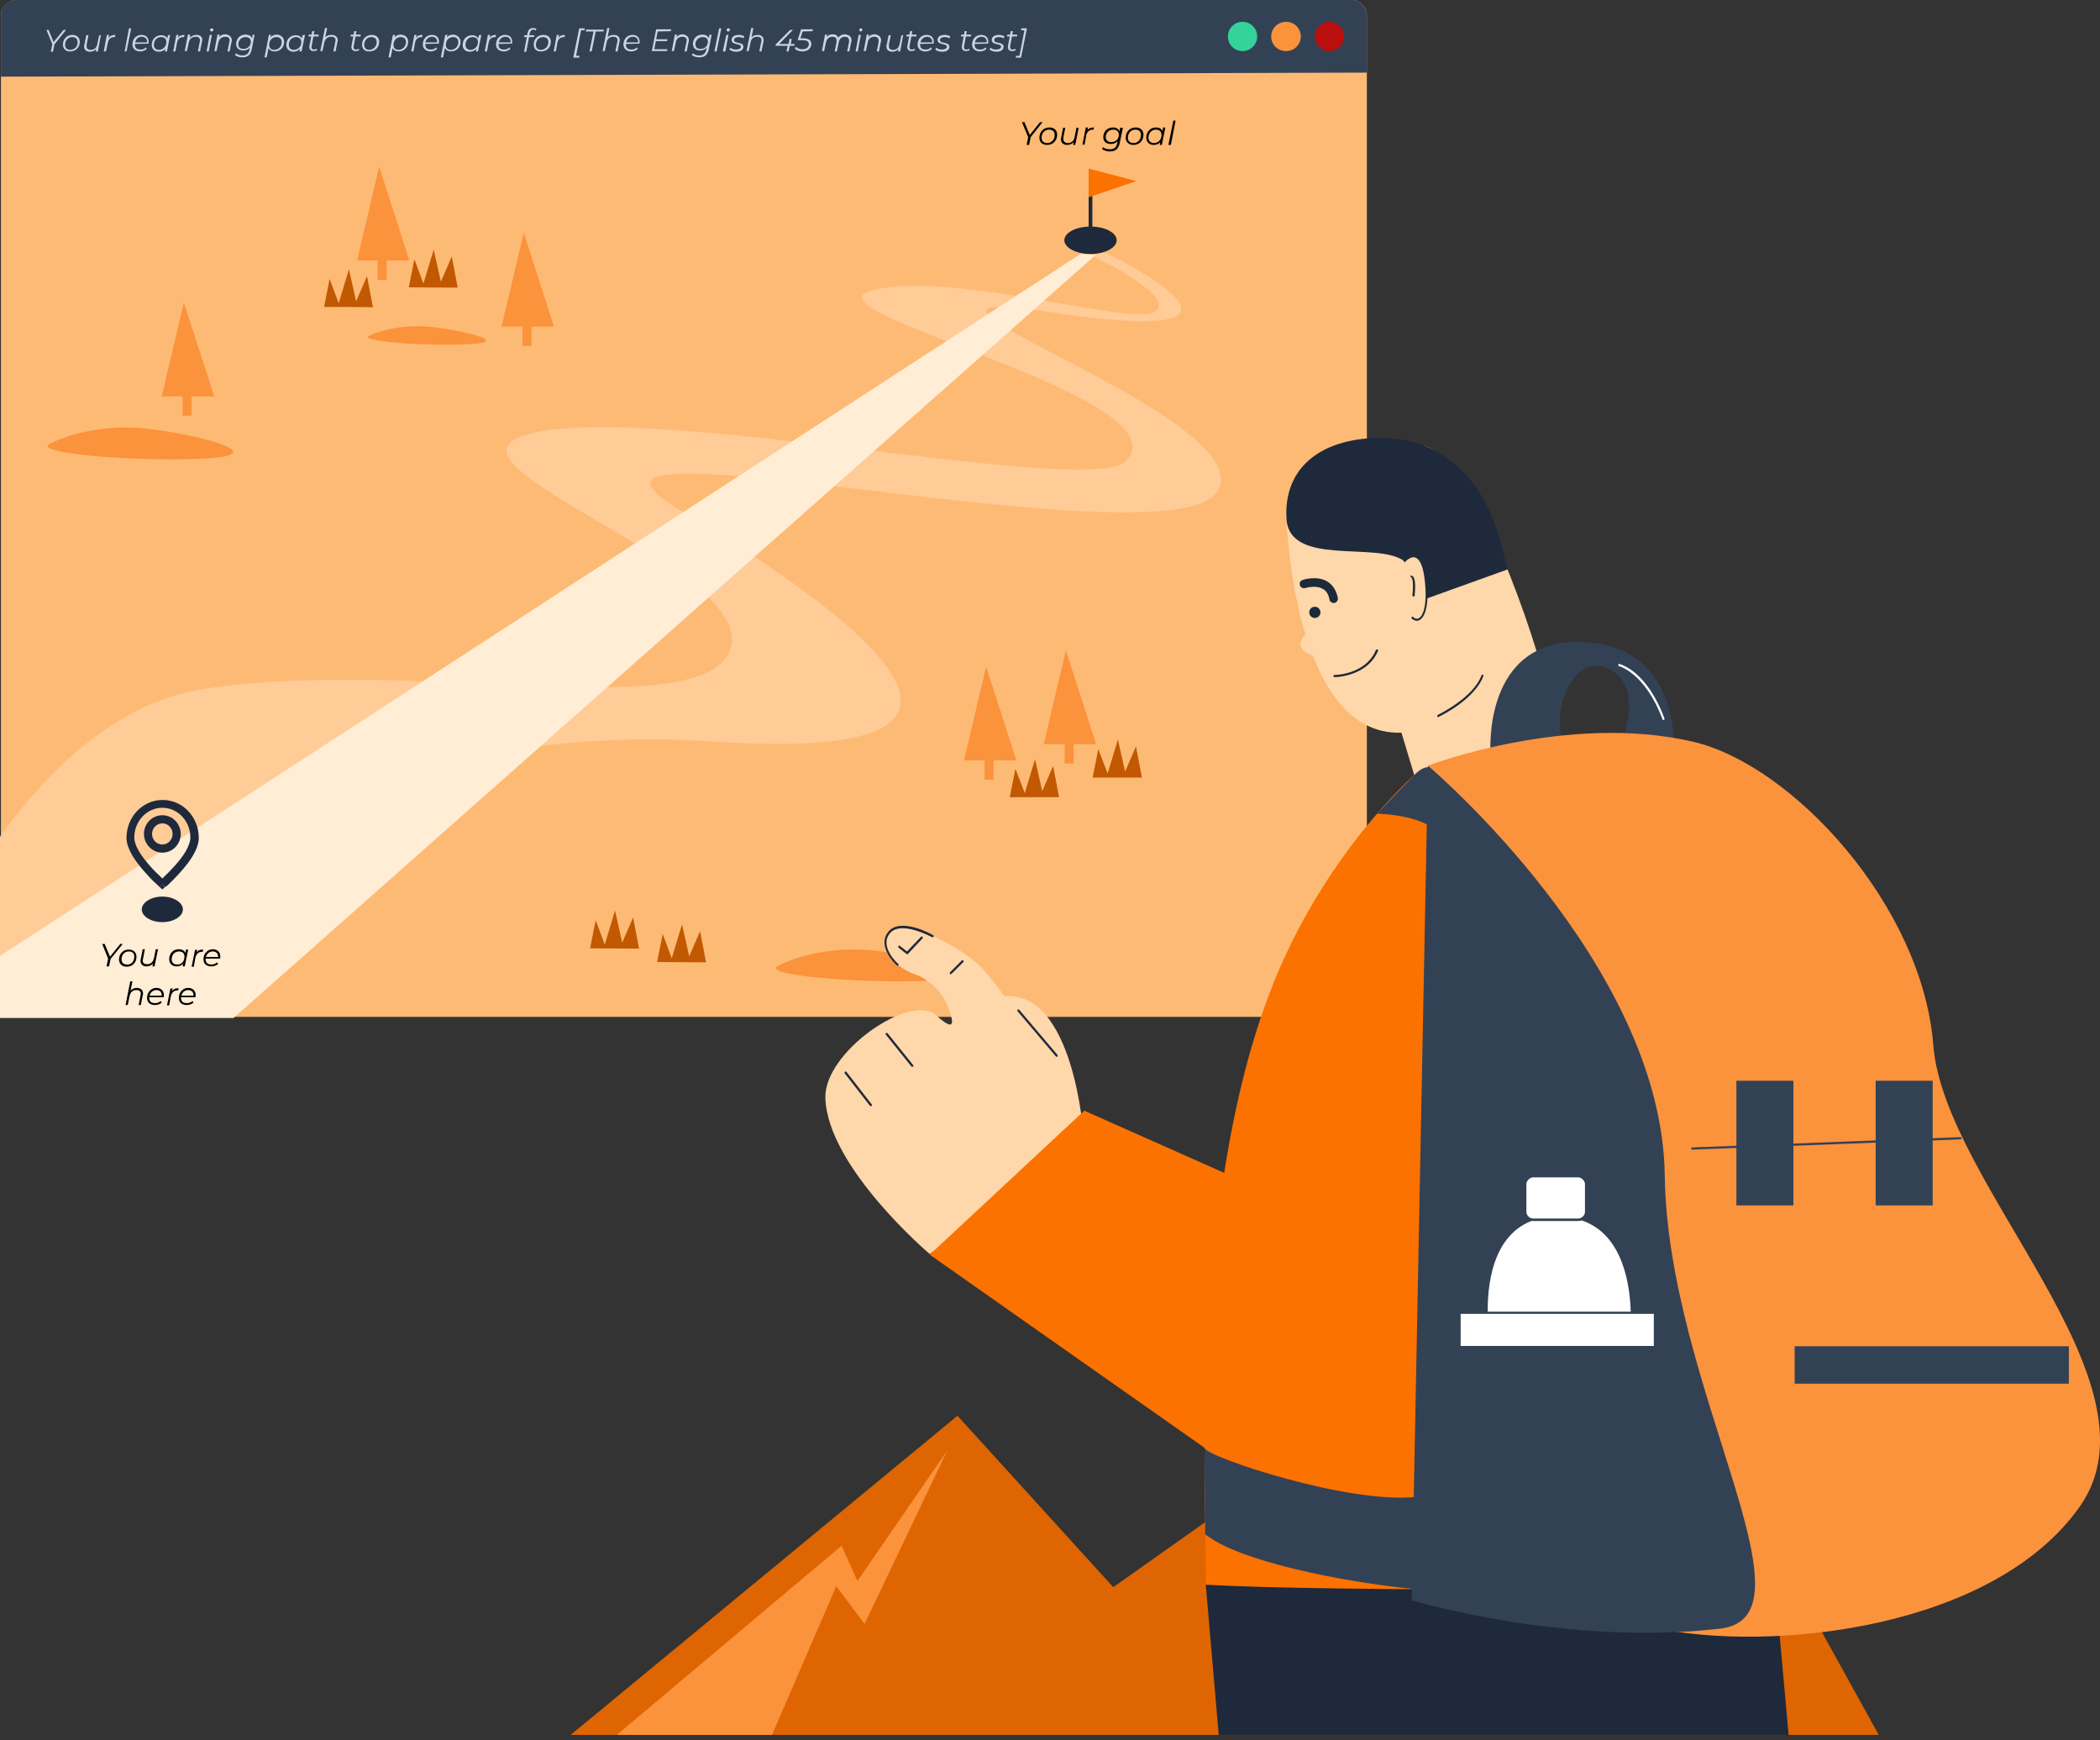 <svg width="350" height="290" viewBox="0 0 350 290" fill="none" xmlns="http://www.w3.org/2000/svg">
<rect x="0" y="0" width="350" height="290" fill="#333333" stroke="none"/>
<g clip-path="url(#clip0_555_781)">
<path d="M225.475 169.444H3.116C1.558 169.651 0.156 168.405 0.156 166.847V2.648C0.156 1.298 1.142 0.208 2.493 2.92435e-07H224.852C226.409 -0.208 227.812 1.039 227.812 2.596V166.795C227.812 168.145 226.825 169.288 225.475 169.444Z" fill="#FDBA74"/>
<path d="M227.812 12.099L0.156 12.774V2.648C0.156 1.298 1.142 0.156 2.493 -5.07385e-06H224.852C226.409 -0.208 227.812 1.039 227.812 2.648V12.099Z" fill="#334155"/>
<path d="M221.58 8.516C222.93 8.516 224.021 7.426 224.021 6.076C224.021 4.726 222.93 3.635 221.58 3.635C220.23 3.635 219.139 4.726 219.139 6.076C219.139 7.426 220.23 8.516 221.58 8.516Z" fill="#B90F0F"/>
<path d="M214.362 8.516C215.712 8.516 216.803 7.426 216.803 6.076C216.803 4.726 215.712 3.635 214.362 3.635C213.012 3.635 211.869 4.674 211.869 6.076C211.869 7.478 212.96 8.516 214.362 8.516Z" fill="#FB923C"/>
<path d="M207.092 8.516C208.442 8.516 209.533 7.426 209.533 6.076C209.533 4.726 208.442 3.635 207.092 3.635C205.742 3.635 204.651 4.726 204.651 6.076C204.651 7.426 205.742 8.516 207.092 8.516Z" fill="#34D399"/>
<path fill-rule="evenodd" clip-rule="evenodd" d="M181.751 41.959C179.57 41.959 177.7 41.076 177.7 39.985C177.7 38.895 179.57 38.012 181.751 38.012C183.932 38.012 185.801 38.895 185.801 39.985C185.801 41.076 183.932 41.959 181.751 41.959Z" fill="#1E293B"/>
<path d="M181.751 38.375C183.88 38.375 185.49 39.258 185.49 39.985C185.49 40.712 183.88 41.595 181.751 41.595C179.622 41.595 178.012 40.712 178.012 39.985C178.012 39.258 179.622 38.375 181.751 38.375ZM181.751 37.752C179.31 37.752 177.389 38.791 177.389 40.037C177.389 41.283 179.362 42.322 181.751 42.322C184.139 42.322 186.113 41.283 186.113 40.037C186.113 38.791 184.191 37.752 181.751 37.752Z" fill="#1E293B"/>
<path d="M181.751 40.349C181.543 40.349 181.439 40.193 181.439 40.037V28.665C181.439 28.509 181.595 28.353 181.751 28.353C181.907 28.353 182.062 28.509 182.062 28.665V40.037C182.062 40.193 181.959 40.349 181.751 40.349Z" fill="#1E293B"/>
<path fill-rule="evenodd" clip-rule="evenodd" d="M188.242 30.223L181.751 28.509V32.404C181.751 32.456 188.242 30.223 188.242 30.223Z" fill="#FB7200"/>
<path d="M181.439 32.871V28.093L189.384 30.171L181.439 32.871ZM182.062 28.924V31.936L187.099 30.223L182.062 28.924Z" fill="#FB7200"/>
<path d="M54.006 51.15L54.941 46.476L56.447 50.527L58.16 44.867L59.355 50.215L61.172 46.009L62.159 51.202C62.159 51.15 54.006 51.15 54.006 51.15Z" fill="#C15802"/>
<path d="M68.131 47.878L69.065 43.205L70.571 47.255L72.285 41.595L73.479 46.944L75.297 42.737L76.283 47.93L68.131 47.878Z" fill="#C15802"/>
<path d="M98.353 158.019L99.288 153.346L100.794 157.396L102.507 151.736L103.702 157.085L105.519 152.878L106.506 158.071L98.353 158.019Z" fill="#C15802"/>
<path d="M109.518 160.304L110.453 155.631L111.958 159.681L113.672 154.021L114.866 159.369L116.684 155.163L117.671 160.356L109.518 160.304Z" fill="#C15802"/>
<path d="M168.301 132.782L169.236 128.108L170.794 132.159L172.508 126.499L173.702 131.847L175.519 127.641L176.506 132.834H168.301V132.782Z" fill="#C15802"/>
<path d="M182.114 129.51L183.049 124.837L184.607 128.887L186.32 123.227L187.515 128.576L189.332 124.369L190.319 129.562H182.114V129.51Z" fill="#C15802"/>
<path d="M164.407 111.699L160.875 126.55H169.184L164.407 111.699Z" fill="#FB923C"/>
<path d="M169.392 126.706H160.668L164.355 111.076L169.392 126.706ZM161.083 126.343H168.924L164.407 112.27L161.083 126.343Z" fill="#FB923C"/>
<path d="M165.445 123.227H164.251V129.77H165.445V123.227Z" fill="#FB923C"/>
<path d="M165.653 129.926H164.095V123.071H165.601V129.926H165.653ZM164.458 129.562H165.341V123.331H164.458V129.562Z" fill="#FB923C"/>
<path d="M177.7 108.999L174.169 123.85H182.478L177.7 108.999Z" fill="#FB923C"/>
<path d="M182.685 124.006H173.961L177.648 108.375L182.685 124.006ZM174.377 123.642H182.218L177.7 109.57L174.377 123.642Z" fill="#FB923C"/>
<path d="M178.739 120.527H177.596V127.07H178.791L178.739 120.527Z" fill="#FB923C"/>
<path d="M178.947 127.226H177.441V120.371H178.947V127.226ZM177.752 126.862H178.635V120.631H177.752V126.862Z" fill="#FB923C"/>
<path d="M30.69 51.046L27.159 65.898H35.467L30.69 51.046Z" fill="#FB923C"/>
<path d="M35.727 66.053H26.951L30.638 50.423L35.727 66.053ZM27.366 65.69H35.208L30.69 51.617L27.366 65.69Z" fill="#FB923C"/>
<path d="M31.78 62.574H30.586V69.117H31.78V62.574Z" fill="#FB923C"/>
<path d="M31.936 69.273H30.43V62.418H31.936V69.273ZM30.742 68.909H31.625V62.678H30.742V68.909Z" fill="#FB923C"/>
<path d="M63.197 28.405L59.718 43.257H68.027C67.975 43.257 63.197 28.405 63.197 28.405Z" fill="#FB923C"/>
<path d="M68.234 43.413H59.511L63.197 27.782L68.234 43.413ZM59.926 43.101H67.767L63.249 29.028L59.926 43.101Z" fill="#FB923C"/>
<path d="M64.288 39.933H63.093V46.476H64.288V39.933Z" fill="#FB923C"/>
<path d="M64.444 46.632H62.938V39.778H64.444V46.632ZM63.249 46.321H64.132V40.089H63.249V46.321Z" fill="#FB923C"/>
<path d="M87.344 39.414L83.813 54.266H92.122L87.344 39.414Z" fill="#FB923C"/>
<path d="M92.329 54.421H83.605L87.292 38.791L92.329 54.421ZM84.021 54.058H91.862L87.344 39.985L84.021 54.058Z" fill="#FB923C"/>
<path d="M88.383 50.942H87.189V57.485H88.383V50.942Z" fill="#FB923C"/>
<path d="M88.59 57.641H87.085V50.786H88.59V57.641ZM87.396 57.329H88.279V51.098H87.396V57.329Z" fill="#FB923C"/>
<path d="M25.185 71.506C17.292 70.467 10.801 72.648 8.568 73.843C4.414 75.401 21.55 76.958 33.494 76.439C45.438 75.92 35.052 72.804 25.185 71.506Z" fill="#FB923C"/>
<path d="M146.543 158.487C138.65 157.448 132.159 159.629 129.926 160.823C125.772 162.381 142.908 163.939 154.852 163.42C166.795 162.901 156.41 159.785 146.543 158.487Z" fill="#FB923C"/>
<path d="M72.285 54.525C67.248 53.902 63.093 55.2 61.691 55.875C59.043 56.758 70 57.693 77.582 57.381C85.215 57.122 78.568 55.304 72.285 54.525Z" fill="#FB923C"/>
<path d="M9.087 7.374L8.828 8.62H8.464L8.724 7.374L7.737 4.985H8.101L8.932 7.01L10.593 4.985H11.009C11.061 4.933 9.087 7.374 9.087 7.374Z" fill="#CBD5E1"/>
<path d="M10.489 7.426C10.489 6.491 11.165 5.816 12.047 5.816C12.826 5.816 13.294 6.283 13.294 6.958C13.294 7.893 12.619 8.568 11.736 8.568C11.009 8.62 10.489 8.153 10.489 7.426ZM12.93 7.01C12.93 6.491 12.619 6.18 12.047 6.18C11.372 6.18 10.853 6.699 10.853 7.478C10.853 7.997 11.165 8.309 11.736 8.309C12.463 8.257 12.982 7.737 12.93 7.01Z" fill="#CBD5E1"/>
<path d="M16.825 5.816L16.306 8.568H15.942L16.046 8.153C15.786 8.464 15.423 8.62 15.007 8.62C14.384 8.62 14.021 8.309 14.021 7.737C14.021 7.634 14.021 7.53 14.073 7.426L14.384 5.868H14.748L14.436 7.426C14.436 7.53 14.436 7.582 14.436 7.685C14.436 8.101 14.644 8.309 15.111 8.309C15.682 8.309 16.098 7.997 16.202 7.374L16.513 5.92L16.825 5.816Z" fill="#CBD5E1"/>
<path d="M19.214 5.816L19.162 6.18C19.11 6.18 19.11 6.18 19.058 6.18C18.487 6.18 18.071 6.491 17.967 7.166L17.656 8.568H17.292L17.811 5.816H18.175L18.071 6.335C18.331 5.972 18.694 5.816 19.214 5.816Z" fill="#CBD5E1"/>
<path d="M21.498 4.726H21.862L21.083 8.568H20.771L21.498 4.726Z" fill="#CBD5E1"/>
<path d="M22.485 7.322C22.485 7.374 22.485 7.374 22.485 7.426C22.485 7.997 22.797 8.257 23.42 8.257C23.783 8.257 24.095 8.153 24.302 7.893L24.458 8.153C24.199 8.412 23.783 8.568 23.368 8.568C22.589 8.568 22.07 8.101 22.07 7.426C22.07 6.491 22.693 5.816 23.576 5.816C24.302 5.816 24.77 6.231 24.77 6.958C24.77 7.062 24.77 7.166 24.718 7.27L22.485 7.322ZM22.537 7.062H24.51C24.51 7.01 24.51 7.01 24.51 6.958C24.51 6.439 24.147 6.128 23.627 6.128C23.056 6.128 22.641 6.491 22.537 7.062Z" fill="#CBD5E1"/>
<path d="M28.353 5.816L27.834 8.568H27.47L27.574 8.153C27.314 8.412 26.951 8.62 26.484 8.62C25.809 8.62 25.289 8.205 25.289 7.478C25.289 6.543 25.964 5.868 26.847 5.868C27.366 5.868 27.73 6.076 27.886 6.439L27.99 5.868L28.353 5.816ZM27.73 7.01C27.73 6.491 27.418 6.18 26.847 6.18C26.172 6.18 25.653 6.699 25.653 7.478C25.653 7.997 25.964 8.309 26.536 8.309C27.211 8.257 27.73 7.737 27.73 7.01Z" fill="#CBD5E1"/>
<path d="M30.742 5.816L30.69 6.18C30.638 6.18 30.638 6.18 30.586 6.18C30.015 6.18 29.599 6.491 29.495 7.166L29.236 8.568H28.872L29.392 5.816H29.755L29.651 6.335C29.859 5.972 30.223 5.816 30.742 5.816Z" fill="#CBD5E1"/>
<path d="M33.702 6.699C33.702 6.803 33.702 6.907 33.65 7.01L33.338 8.568H32.975L33.286 7.01C33.286 6.907 33.338 6.855 33.338 6.751C33.338 6.335 33.079 6.128 32.611 6.128C32.04 6.128 31.625 6.439 31.469 7.062L31.157 8.516H30.794L31.313 5.764H31.677V6.283C31.936 5.972 32.3 5.816 32.767 5.816C33.39 5.816 33.754 6.18 33.702 6.699Z" fill="#CBD5E1"/>
<path d="M34.948 5.816H35.312L34.792 8.568H34.429L34.948 5.816ZM35 4.985C35 4.829 35.104 4.726 35.312 4.726C35.467 4.726 35.571 4.829 35.571 4.933C35.571 5.089 35.467 5.245 35.26 5.245C35.156 5.245 35 5.141 35 4.985Z" fill="#CBD5E1"/>
<path d="M38.635 6.699C38.635 6.803 38.635 6.907 38.583 7.01L38.271 8.568H37.908L38.219 7.01C38.219 6.907 38.271 6.855 38.271 6.751C38.271 6.335 38.064 6.128 37.544 6.128C36.973 6.128 36.558 6.439 36.402 7.062L36.09 8.516H35.727L36.246 5.764H36.61L36.506 6.18C36.765 5.868 37.129 5.712 37.596 5.712C38.271 5.816 38.635 6.18 38.635 6.699Z" fill="#CBD5E1"/>
<path d="M42.426 5.816L41.959 8.205C41.751 9.191 41.283 9.555 40.349 9.555C39.829 9.555 39.414 9.399 39.154 9.139L39.362 8.88C39.57 9.088 39.933 9.243 40.401 9.243C41.076 9.243 41.439 8.932 41.595 8.257L41.647 7.945C41.387 8.257 41.024 8.412 40.556 8.412C39.829 8.412 39.362 7.997 39.362 7.322C39.362 6.439 39.985 5.764 40.92 5.764C41.439 5.764 41.855 5.972 42.01 6.387L42.114 5.764L42.426 5.816ZM41.803 6.958C41.803 6.439 41.439 6.18 40.92 6.18C40.245 6.18 39.725 6.699 39.725 7.374C39.725 7.893 40.037 8.153 40.608 8.153C41.283 8.153 41.803 7.634 41.803 6.958Z" fill="#CBD5E1"/>
<path d="M47.359 6.958C47.359 7.893 46.684 8.568 45.801 8.568C45.282 8.568 44.918 8.361 44.763 7.997L44.451 9.555H44.087L44.814 5.816H45.178L45.074 6.231C45.334 5.92 45.697 5.764 46.165 5.764C46.84 5.816 47.359 6.283 47.359 6.958ZM46.944 7.01C46.944 6.491 46.632 6.18 46.061 6.18C45.386 6.18 44.866 6.699 44.866 7.478C44.866 7.997 45.178 8.309 45.749 8.309C46.476 8.257 46.944 7.737 46.944 7.01Z" fill="#CBD5E1"/>
<path d="M50.838 5.816L50.267 8.568H49.903L50.007 8.153C49.748 8.412 49.384 8.62 48.917 8.62C48.242 8.62 47.722 8.205 47.722 7.478C47.722 6.543 48.398 5.868 49.28 5.868C49.8 5.868 50.163 6.076 50.319 6.439L50.423 5.868L50.838 5.816ZM50.215 7.01C50.215 6.491 49.903 6.18 49.332 6.18C48.657 6.18 48.138 6.699 48.138 7.478C48.138 7.997 48.449 8.309 49.021 8.309C49.748 8.257 50.215 7.737 50.215 7.01Z" fill="#CBD5E1"/>
<path d="M51.929 7.737C51.929 7.789 51.929 7.841 51.929 7.893C51.929 8.101 52.033 8.257 52.344 8.257C52.5 8.257 52.656 8.205 52.76 8.101L52.863 8.361C52.708 8.464 52.448 8.516 52.24 8.516C51.825 8.516 51.565 8.257 51.565 7.893C51.565 7.841 51.565 7.737 51.565 7.685L51.877 6.076H51.409L51.461 5.764H51.929L52.033 5.193H52.396L52.292 5.764H53.123L53.071 6.076H52.24L51.929 7.737Z" fill="#CBD5E1"/>
<path d="M56.291 6.699C56.291 6.803 56.291 6.907 56.239 7.01L55.927 8.568H55.564L55.875 7.01C55.875 6.907 55.927 6.855 55.927 6.751C55.927 6.335 55.72 6.128 55.2 6.128C54.629 6.128 54.214 6.439 54.058 7.062L53.746 8.516H53.383L54.162 4.674H54.525L54.214 6.231C54.473 5.92 54.837 5.816 55.252 5.816C55.927 5.816 56.291 6.18 56.291 6.699Z" fill="#CBD5E1"/>
<path d="M58.939 7.737C58.939 7.789 58.939 7.841 58.939 7.893C58.939 8.101 59.043 8.257 59.354 8.257C59.51 8.257 59.666 8.205 59.77 8.101L59.874 8.361C59.718 8.464 59.458 8.516 59.251 8.516C58.835 8.516 58.575 8.257 58.575 7.893C58.575 7.841 58.575 7.737 58.575 7.685L58.887 6.076H58.42L58.472 5.764H58.939L59.043 5.193H59.406L59.303 5.764H60.133L60.081 6.076H59.251L58.939 7.737Z" fill="#CBD5E1"/>
<path d="M60.341 7.426C60.341 6.491 61.016 5.816 61.951 5.816C62.73 5.816 63.197 6.283 63.197 6.958C63.197 7.893 62.522 8.568 61.587 8.568C60.808 8.62 60.341 8.153 60.341 7.426ZM62.782 7.01C62.782 6.491 62.47 6.18 61.899 6.18C61.224 6.18 60.705 6.699 60.705 7.478C60.705 7.997 61.016 8.309 61.587 8.309C62.262 8.257 62.782 7.737 62.782 7.01Z" fill="#CBD5E1"/>
<path d="M68.027 6.958C68.027 7.893 67.352 8.568 66.469 8.568C65.95 8.568 65.586 8.361 65.43 7.997L65.119 9.555H64.755L65.482 5.816H65.846L65.742 6.231C66.001 5.92 66.365 5.764 66.832 5.764C67.559 5.816 68.027 6.283 68.027 6.958ZM67.663 7.01C67.663 6.491 67.352 6.18 66.78 6.18C66.105 6.18 65.586 6.699 65.586 7.478C65.586 7.997 65.898 8.309 66.469 8.309C67.144 8.257 67.663 7.737 67.663 7.01Z" fill="#CBD5E1"/>
<path d="M70.415 5.816L70.363 6.18C70.311 6.18 70.311 6.18 70.26 6.18C69.688 6.18 69.273 6.491 69.169 7.166L68.909 8.568H68.546L69.065 5.816H69.429L69.325 6.335C69.532 5.972 69.896 5.816 70.415 5.816Z" fill="#CBD5E1"/>
<path d="M70.883 7.322C70.883 7.374 70.883 7.374 70.883 7.426C70.883 7.997 71.194 8.257 71.817 8.257C72.181 8.257 72.493 8.153 72.7 7.893L72.856 8.153C72.596 8.412 72.181 8.568 71.766 8.568C70.987 8.568 70.467 8.101 70.467 7.426C70.467 6.491 71.09 5.816 71.973 5.816C72.7 5.816 73.168 6.231 73.168 6.958C73.168 7.062 73.168 7.166 73.116 7.27L70.883 7.322ZM70.883 7.062H72.856C72.856 7.01 72.856 7.01 72.856 6.958C72.856 6.439 72.493 6.128 72.025 6.128C71.454 6.128 71.038 6.491 70.883 7.062Z" fill="#CBD5E1"/>
<path d="M76.751 6.958C76.751 7.893 76.076 8.568 75.193 8.568C74.674 8.568 74.31 8.361 74.154 7.997L73.843 9.555H73.479L74.206 5.816H74.57L74.466 6.231C74.725 5.92 75.089 5.764 75.556 5.764C76.231 5.816 76.751 6.283 76.751 6.958ZM76.387 7.01C76.387 6.491 76.076 6.18 75.504 6.18C74.829 6.18 74.31 6.699 74.31 7.478C74.31 7.997 74.622 8.309 75.193 8.309C75.868 8.257 76.387 7.737 76.387 7.01Z" fill="#CBD5E1"/>
<path d="M80.23 5.816L79.659 8.568H79.295L79.399 8.153C79.139 8.412 78.776 8.62 78.309 8.62C77.582 8.62 77.114 8.205 77.114 7.478C77.114 6.543 77.789 5.868 78.672 5.868C79.191 5.868 79.555 6.076 79.711 6.439L79.815 5.868L80.23 5.816ZM79.659 7.01C79.659 6.491 79.347 6.18 78.776 6.18C78.101 6.18 77.582 6.699 77.582 7.478C77.582 7.997 77.893 8.309 78.464 8.309C79.139 8.257 79.659 7.737 79.659 7.01Z" fill="#CBD5E1"/>
<path d="M82.671 5.816L82.618 6.18C82.567 6.18 82.567 6.18 82.515 6.18C81.944 6.18 81.528 6.491 81.424 7.166L81.165 8.568H80.801L81.32 5.816H81.684L81.58 6.335C81.788 5.972 82.151 5.816 82.671 5.816Z" fill="#CBD5E1"/>
<path d="M83.086 7.322C83.086 7.374 83.086 7.374 83.086 7.426C83.086 7.997 83.398 8.257 84.021 8.257C84.384 8.257 84.696 8.153 84.904 7.893L85.059 8.153C84.8 8.412 84.384 8.568 83.969 8.568C83.19 8.568 82.671 8.101 82.671 7.426C82.671 6.491 83.294 5.816 84.177 5.816C84.904 5.816 85.371 6.231 85.371 6.958C85.371 7.062 85.371 7.166 85.319 7.27L83.086 7.322ZM83.138 7.062H85.111C85.111 7.01 85.111 7.01 85.111 6.958C85.111 6.439 84.748 6.128 84.28 6.128C83.657 6.128 83.242 6.491 83.138 7.062Z" fill="#CBD5E1"/>
<path d="M88.279 5.556L88.227 5.868H89.058L89.006 6.18H88.175L87.708 8.62H87.344L87.812 6.18H87.344L87.396 5.868H87.864L87.915 5.504C88.019 4.985 88.331 4.674 88.85 4.674C89.058 4.674 89.266 4.726 89.421 4.829L89.266 5.089C89.162 4.985 89.058 4.933 88.85 4.933C88.539 4.985 88.383 5.193 88.279 5.556Z" fill="#CBD5E1"/>
<path d="M88.954 7.426C88.954 6.491 89.629 5.816 90.564 5.816C91.343 5.816 91.81 6.283 91.81 6.958C91.81 7.893 91.135 8.568 90.2 8.568C89.421 8.62 88.954 8.153 88.954 7.426ZM91.394 7.01C91.394 6.491 91.083 6.18 90.512 6.18C89.837 6.18 89.317 6.699 89.317 7.478C89.317 7.997 89.629 8.309 90.2 8.309C90.875 8.257 91.394 7.737 91.394 7.01Z" fill="#CBD5E1"/>
<path d="M94.147 5.816L94.095 6.18C94.043 6.18 94.043 6.18 93.991 6.18C93.42 6.18 93.004 6.491 92.9 7.166L92.641 8.568H92.277L92.797 5.816H93.16L93.056 6.335C93.264 5.972 93.627 5.816 94.147 5.816Z" fill="#CBD5E1"/>
<path d="M96.535 4.726H97.47L97.418 5.037H96.847L96.016 9.295H96.587L96.535 9.607H95.549L96.535 4.726Z" fill="#CBD5E1"/>
<path d="M98.924 5.245H97.626L97.678 4.933H100.638L100.586 5.245H99.288L98.613 8.568H98.249L98.924 5.245Z" fill="#CBD5E1"/>
<path d="M103.286 6.699C103.286 6.803 103.286 6.907 103.234 7.01L102.923 8.568H102.559L102.871 7.01C102.871 6.907 102.923 6.855 102.923 6.751C102.923 6.335 102.715 6.128 102.196 6.128C101.625 6.128 101.209 6.439 101.105 7.062L100.794 8.516H100.43L101.209 4.674H101.573L101.261 6.231C101.521 5.92 101.884 5.816 102.3 5.816C102.975 5.816 103.286 6.18 103.286 6.699Z" fill="#CBD5E1"/>
<path d="M104.325 7.322C104.325 7.374 104.325 7.374 104.325 7.426C104.325 7.997 104.636 8.257 105.26 8.257C105.623 8.257 105.935 8.153 106.142 7.893L106.298 8.153C106.038 8.412 105.623 8.568 105.208 8.568C104.429 8.568 103.909 8.101 103.909 7.426C103.909 6.491 104.533 5.816 105.415 5.816C106.142 5.816 106.61 6.231 106.61 6.958C106.61 7.062 106.61 7.166 106.558 7.27L104.325 7.322ZM104.377 7.062H106.35C106.35 7.01 106.35 7.01 106.35 6.958C106.35 6.439 105.987 6.128 105.519 6.128C104.896 6.128 104.481 6.491 104.377 7.062Z" fill="#CBD5E1"/>
<path d="M109.622 5.245L109.362 6.543H111.231L111.18 6.855H109.31L109.05 8.205H111.231L111.18 8.516H108.635L109.362 4.881H111.855L111.803 5.193L109.622 5.245Z" fill="#CBD5E1"/>
<path d="M114.815 6.699C114.815 6.803 114.815 6.907 114.763 7.01L114.451 8.568H114.088L114.399 7.01C114.399 6.907 114.451 6.855 114.451 6.751C114.451 6.335 114.243 6.128 113.724 6.128C113.153 6.128 112.737 6.439 112.634 7.062L112.322 8.516H111.958L112.478 5.764H112.841L112.737 6.18C112.997 5.868 113.361 5.712 113.828 5.712C114.451 5.816 114.815 6.18 114.815 6.699Z" fill="#CBD5E1"/>
<path d="M118.605 5.816L118.138 8.205C117.93 9.191 117.411 9.555 116.528 9.555C116.009 9.555 115.593 9.399 115.282 9.139L115.489 8.88C115.697 9.088 116.061 9.243 116.528 9.243C117.203 9.243 117.567 8.932 117.722 8.257L117.774 7.945C117.515 8.257 117.151 8.412 116.684 8.412C115.957 8.412 115.489 7.997 115.489 7.322C115.489 6.439 116.113 5.764 117.047 5.764C117.567 5.764 117.982 5.972 118.138 6.387L118.242 5.764L118.605 5.816ZM117.982 6.958C117.982 6.439 117.67 6.18 117.099 6.18C116.424 6.18 115.905 6.699 115.905 7.374C115.905 7.893 116.216 8.153 116.788 8.153C117.463 8.153 117.982 7.634 117.982 6.958Z" fill="#CBD5E1"/>
<path d="M119.851 4.726H120.215L119.436 8.568H119.073L119.851 4.726Z" fill="#CBD5E1"/>
<path d="M121.046 5.816H121.409L120.89 8.568H120.475L121.046 5.816ZM121.098 4.985C121.098 4.829 121.202 4.726 121.409 4.726C121.565 4.726 121.669 4.829 121.669 4.933C121.669 5.089 121.565 5.245 121.357 5.245C121.202 5.245 121.098 5.141 121.098 4.985Z" fill="#CBD5E1"/>
<path d="M121.565 8.257L121.721 7.945C121.929 8.153 122.292 8.257 122.656 8.257C123.175 8.257 123.487 8.049 123.487 7.789C123.487 7.166 121.929 7.582 121.929 6.647C121.929 6.128 122.396 5.816 123.123 5.816C123.487 5.816 123.85 5.92 124.058 6.076L123.902 6.387C123.694 6.231 123.383 6.18 123.123 6.18C122.604 6.18 122.344 6.387 122.344 6.699C122.344 7.322 123.902 6.907 123.902 7.789C123.902 8.309 123.435 8.62 122.708 8.62C122.24 8.62 121.825 8.464 121.565 8.257Z" fill="#CBD5E1"/>
<path d="M127.277 6.699C127.277 6.803 127.277 6.907 127.226 7.01L126.914 8.568H126.55L126.862 7.01C126.862 6.907 126.914 6.855 126.914 6.751C126.914 6.335 126.706 6.128 126.187 6.128C125.616 6.128 125.2 6.439 125.096 7.062L124.785 8.516H124.421L125.2 4.674H125.564L125.252 6.231C125.512 5.92 125.875 5.816 126.291 5.816C126.914 5.816 127.277 6.18 127.277 6.699Z" fill="#CBD5E1"/>
<path d="M132.366 7.634H131.639L131.432 8.568H131.068L131.276 7.634H129.251L129.303 7.374L131.691 4.985H132.159L129.874 7.322H131.432L131.588 6.491H131.951L131.795 7.322H132.522C132.418 7.27 132.366 7.634 132.366 7.634Z" fill="#CBD5E1"/>
<path d="M133.768 5.245L133.405 6.387H133.872C134.807 6.387 135.222 6.751 135.222 7.322C135.222 8.049 134.651 8.568 133.717 8.568C133.145 8.568 132.678 8.361 132.47 8.101L132.678 7.789C132.886 8.049 133.249 8.205 133.717 8.205C134.392 8.205 134.807 7.893 134.807 7.374C134.807 6.958 134.547 6.699 133.768 6.699H132.938L133.509 4.881H135.482L135.43 5.193L133.768 5.245Z" fill="#CBD5E1"/>
<path d="M141.921 6.699C141.921 6.803 141.921 6.907 141.869 7.01L141.558 8.568H141.194L141.506 7.01C141.506 6.907 141.506 6.855 141.506 6.751C141.506 6.387 141.298 6.128 140.831 6.128C140.311 6.128 139.896 6.439 139.792 7.062L139.481 8.568H139.117L139.429 7.01C139.429 6.907 139.429 6.855 139.429 6.751C139.429 6.335 139.221 6.128 138.754 6.128C138.182 6.128 137.819 6.439 137.663 7.062L137.352 8.516H136.988L137.507 5.764H137.871L137.767 6.18C138.027 5.868 138.39 5.712 138.806 5.712C139.273 5.712 139.584 5.92 139.688 6.283C139.948 5.92 140.363 5.712 140.831 5.712C141.558 5.816 141.921 6.128 141.921 6.699Z" fill="#CBD5E1"/>
<path d="M143.116 5.816H143.479L142.96 8.568H142.596L143.116 5.816ZM143.22 4.985C143.22 4.829 143.323 4.726 143.479 4.726C143.635 4.726 143.739 4.829 143.739 4.933C143.739 5.089 143.635 5.245 143.427 5.245C143.323 5.245 143.22 5.141 143.22 4.985Z" fill="#CBD5E1"/>
<path d="M146.855 6.699C146.855 6.803 146.855 6.907 146.803 7.01L146.491 8.568H146.128L146.439 7.01C146.439 6.907 146.439 6.855 146.439 6.751C146.439 6.335 146.179 6.128 145.712 6.128C145.141 6.128 144.725 6.439 144.622 7.062L144.31 8.516H143.947L144.466 5.764H144.829L144.725 6.18C144.985 5.868 145.349 5.712 145.816 5.712C146.491 5.816 146.855 6.18 146.855 6.699Z" fill="#CBD5E1"/>
<path d="M150.541 5.816L150.022 8.568H149.659L149.763 8.153C149.503 8.464 149.139 8.62 148.724 8.62C148.101 8.62 147.737 8.309 147.737 7.737C147.737 7.634 147.737 7.53 147.789 7.426L148.101 5.868H148.464L148.153 7.426C148.153 7.53 148.153 7.582 148.153 7.685C148.153 8.101 148.36 8.309 148.828 8.309C149.399 8.309 149.814 7.997 149.918 7.374L150.23 5.92L150.541 5.816Z" fill="#CBD5E1"/>
<path d="M151.58 7.737C151.58 7.789 151.58 7.841 151.58 7.893C151.58 8.101 151.684 8.257 151.996 8.257C152.151 8.257 152.307 8.205 152.411 8.101L152.515 8.361C152.359 8.464 152.099 8.516 151.892 8.516C151.476 8.516 151.217 8.257 151.217 7.893C151.217 7.841 151.217 7.737 151.217 7.685L151.528 6.076H151.061L151.113 5.764H151.58L151.684 5.193H152.047L151.944 5.764H152.774L152.723 6.076H151.892L151.58 7.737Z" fill="#CBD5E1"/>
<path d="M153.346 7.322C153.346 7.374 153.346 7.374 153.346 7.426C153.346 7.997 153.657 8.257 154.28 8.257C154.644 8.257 154.955 8.153 155.163 7.893L155.319 8.153C155.059 8.412 154.644 8.568 154.228 8.568C153.449 8.568 152.93 8.101 152.93 7.426C152.93 6.491 153.553 5.816 154.436 5.816C155.163 5.816 155.63 6.231 155.63 6.958C155.63 7.062 155.63 7.166 155.579 7.27L153.346 7.322ZM153.398 7.062H155.371C155.371 7.01 155.371 7.01 155.371 6.958C155.371 6.439 155.007 6.128 154.54 6.128C153.969 6.128 153.553 6.491 153.398 7.062Z" fill="#CBD5E1"/>
<path d="M155.89 8.257L156.046 7.945C156.254 8.153 156.617 8.257 156.981 8.257C157.5 8.257 157.811 8.049 157.811 7.789C157.811 7.166 156.254 7.582 156.254 6.647C156.254 6.128 156.721 5.816 157.448 5.816C157.812 5.816 158.175 5.92 158.383 6.076L158.227 6.387C158.019 6.231 157.708 6.18 157.448 6.18C156.929 6.18 156.669 6.387 156.669 6.699C156.669 7.322 158.227 6.907 158.227 7.789C158.227 8.309 157.76 8.62 157.033 8.62C156.513 8.62 156.098 8.464 155.89 8.257Z" fill="#CBD5E1"/>
<path d="M160.667 7.737C160.667 7.789 160.667 7.841 160.667 7.893C160.667 8.101 160.771 8.257 161.083 8.257C161.239 8.257 161.394 8.205 161.498 8.101L161.602 8.361C161.446 8.464 161.187 8.516 160.979 8.516C160.564 8.516 160.304 8.257 160.304 7.893C160.304 7.841 160.304 7.737 160.304 7.685L160.616 6.076H160.148L160.2 5.764H160.667L160.771 5.193H161.135L161.031 5.764H161.862L161.81 6.076H160.979L160.667 7.737Z" fill="#CBD5E1"/>
<path d="M162.433 7.322C162.433 7.374 162.433 7.374 162.433 7.426C162.433 7.997 162.745 8.257 163.368 8.257C163.731 8.257 164.043 8.153 164.251 7.893L164.407 8.153C164.147 8.412 163.731 8.568 163.316 8.568C162.537 8.568 162.018 8.101 162.018 7.426C162.018 6.491 162.641 5.816 163.524 5.816C164.251 5.816 164.718 6.231 164.718 6.958C164.718 7.062 164.718 7.166 164.666 7.27L162.433 7.322ZM162.485 7.062H164.458C164.458 7.01 164.458 7.01 164.458 6.958C164.458 6.439 164.095 6.128 163.628 6.128C163.004 6.128 162.589 6.491 162.485 7.062Z" fill="#CBD5E1"/>
<path d="M164.926 8.257L165.082 7.945C165.289 8.153 165.653 8.257 166.016 8.257C166.536 8.257 166.847 8.049 166.847 7.789C166.847 7.166 165.289 7.582 165.289 6.647C165.289 6.128 165.757 5.816 166.484 5.816C166.847 5.816 167.211 5.92 167.418 6.076L167.263 6.387C167.055 6.231 166.743 6.18 166.484 6.18C165.964 6.18 165.705 6.387 165.705 6.699C165.705 7.322 167.263 6.907 167.263 7.789C167.263 8.309 166.795 8.62 166.068 8.62C165.601 8.62 165.185 8.464 164.926 8.257Z" fill="#CBD5E1"/>
<path d="M168.353 7.737C168.353 7.789 168.353 7.841 168.353 7.893C168.353 8.101 168.457 8.257 168.768 8.257C168.924 8.257 169.08 8.205 169.184 8.101L169.288 8.361C169.132 8.464 168.872 8.516 168.665 8.516C168.249 8.516 167.99 8.257 167.99 7.893C167.99 7.841 167.99 7.737 167.99 7.685L168.301 6.076H167.834L167.886 5.764H168.353L168.457 5.193H168.82L168.717 5.764H169.547L169.495 6.076H168.665L168.353 7.737Z" fill="#CBD5E1"/>
<path d="M169.288 9.607L169.34 9.295H169.911L170.742 5.037H170.171L170.223 4.726H171.157L170.171 9.607C170.223 9.607 169.288 9.607 169.288 9.607Z" fill="#CBD5E1"/>
<path d="M171.78 22.849L171.521 24.147H171.105L171.365 22.849L170.326 20.356H170.742L171.625 22.485L173.338 20.356H173.754L171.78 22.849Z" fill="black"/>
<path d="M173.234 22.953C173.234 21.966 173.909 21.239 174.896 21.239C175.675 21.239 176.194 21.706 176.194 22.433C176.194 23.42 175.519 24.147 174.533 24.147C173.702 24.147 173.234 23.68 173.234 22.953ZM175.779 22.485C175.779 21.914 175.415 21.602 174.844 21.602C174.117 21.602 173.598 22.174 173.598 22.953C173.598 23.524 173.961 23.835 174.533 23.835C175.26 23.835 175.779 23.264 175.779 22.485Z" fill="black"/>
<path d="M179.778 21.291L179.206 24.147H178.843L178.947 23.68C178.687 23.991 178.272 24.147 177.856 24.147C177.233 24.147 176.818 23.783 176.818 23.212C176.818 23.108 176.818 23.005 176.87 22.901L177.181 21.291H177.545L177.233 22.901C177.233 23.005 177.233 23.056 177.233 23.16C177.233 23.576 177.493 23.835 177.96 23.835C178.583 23.835 178.999 23.472 179.102 22.849L179.414 21.291H179.778Z" fill="black"/>
<path d="M182.322 21.239L182.27 21.602C182.218 21.602 182.218 21.602 182.166 21.602C181.543 21.602 181.128 21.966 181.024 22.641L180.764 24.095H180.401L180.972 21.239H181.335L181.231 21.758C181.387 21.395 181.803 21.239 182.322 21.239Z" fill="black"/>
<path d="M187.151 21.291L186.632 23.783C186.424 24.822 185.905 25.237 184.97 25.237C184.451 25.237 183.984 25.082 183.672 24.822L183.88 24.51C184.088 24.77 184.503 24.874 184.97 24.874C185.697 24.874 186.061 24.562 186.217 23.835L186.269 23.524C186.009 23.835 185.593 23.991 185.126 23.991C184.347 23.991 183.88 23.576 183.88 22.849C183.88 21.914 184.555 21.239 185.49 21.239C186.009 21.239 186.424 21.447 186.58 21.914L186.684 21.291C186.788 21.291 187.151 21.291 187.151 21.291ZM186.476 22.433C186.476 21.914 186.113 21.602 185.542 21.602C184.815 21.602 184.295 22.122 184.295 22.849C184.295 23.368 184.659 23.68 185.23 23.68C185.957 23.68 186.476 23.16 186.476 22.433Z" fill="black"/>
<path d="M187.619 22.953C187.619 21.966 188.294 21.239 189.28 21.239C190.059 21.239 190.579 21.706 190.579 22.433C190.579 23.42 189.904 24.147 188.917 24.147C188.138 24.147 187.619 23.68 187.619 22.953ZM190.163 22.485C190.163 21.914 189.8 21.602 189.228 21.602C188.501 21.602 187.982 22.174 187.982 22.953C187.982 23.524 188.346 23.835 188.917 23.835C189.644 23.835 190.163 23.264 190.163 22.485Z" fill="black"/>
<path d="M194.214 21.291L193.642 24.147H193.279L193.383 23.68C193.123 23.991 192.708 24.147 192.292 24.147C191.565 24.147 191.046 23.68 191.046 22.953C191.046 21.966 191.721 21.239 192.656 21.239C193.175 21.239 193.59 21.447 193.746 21.862L193.85 21.239H194.214V21.291ZM193.59 22.485C193.59 21.914 193.227 21.602 192.656 21.602C191.929 21.602 191.409 22.174 191.409 22.953C191.409 23.524 191.773 23.835 192.344 23.835C193.071 23.835 193.59 23.264 193.59 22.485Z" fill="black"/>
<path d="M195.564 20.096H195.927L195.148 24.147H194.733L195.564 20.096Z" fill="black"/>
</g>
<g clip-path="url(#clip1_555_781)">
<path d="M-15.88 169.599C-15.88 169.599 1.423 119.753 34.117 114.768C69.065 109.44 116.985 120.937 121.648 108.318C126.633 94.827 71.355 77.675 87.339 72.544C106.34 66.443 181.626 83.044 187.629 76.844C198.041 66.09 131.52 51.628 145.598 48.304C159.676 44.981 190.36 55.081 192.91 51.628C195.065 48.704 181.751 42.483 181.751 42.483L184.259 42.083C184.259 42.083 218.08 58.467 175 52.017C137.777 46.445 210.893 69.418 202.88 81.928C194.868 94.438 84.41 67.658 113.148 84.862C141.885 102.066 176.62 127.433 119.01 123.57C66.521 120.049 21.654 143.069 38.957 169.605H-15.88V169.599Z" fill="#FFCB97"/>
</g>
<g clip-path="url(#clip2_555_781)">
<path d="M-15.88 169.599L180.12 42.306L182.607 42.483L38.957 169.599H-15.88Z" fill="#FFEDD5"/>
</g>
<g clip-path="url(#clip3_555_781)">
<path d="M82.203 299.733L159.577 235.912L185.542 264.473L267.433 206.573L318.999 299.681L82.203 299.733Z" fill="#DE6501"/>
<path d="M157.864 241.728L142.908 263.435L140.26 257.567L90.408 299.525H124.162L139.377 264.318L144.103 270.601L157.864 241.728Z" fill="#FB923C"/>
<path d="M203.457 292.982L298.383 292.255L295.786 263.383L200.964 264.058L203.457 292.982Z" fill="#1E293B"/>
<path d="M260.838 125.252L253.62 126.395L235.705 129.147L233.576 122.085C215.505 122.76 214.414 86.409 214.414 86.409C214.102 77.062 225.423 72.389 236.743 74.154C244.896 75.401 254.14 100.534 257.982 115.022C259.54 120.683 260.838 125.2 260.838 125.252Z" fill="#FED7AA"/>
<path d="M219.14 102.975C219.659 102.975 220.074 102.559 220.074 102.04C220.074 101.521 219.659 101.105 219.14 101.105C218.62 101.105 218.205 101.521 218.205 102.04C218.205 102.559 218.62 102.975 219.14 102.975Z" fill="#1E293B"/>
<path d="M222.255 100.482C221.944 100.482 221.632 100.223 221.58 99.911C221.424 99.028 221.061 98.457 220.49 98.145C219.295 97.418 217.53 97.99 217.53 97.99C217.166 98.094 216.751 97.886 216.647 97.522C216.543 97.159 216.699 96.743 217.114 96.639C217.218 96.588 219.503 95.861 221.217 96.899C222.151 97.47 222.723 98.405 222.982 99.651C223.034 100.015 222.774 100.378 222.411 100.482C222.359 100.43 222.307 100.43 222.255 100.482Z" fill="#1E293B"/>
<path d="M222.411 112.841C222.307 112.841 222.255 112.789 222.255 112.634C222.255 112.478 222.307 112.478 222.411 112.478C222.463 112.478 227.604 112.426 229.317 108.323C229.369 108.22 229.473 108.22 229.577 108.22C229.681 108.272 229.681 108.375 229.681 108.427C227.863 112.789 222.463 112.841 222.411 112.841Z" fill="#1E293B"/>
<path d="M235.705 100.482C235.705 100.482 237.107 96.951 233.939 93.42C229.318 90.2 214.829 94.459 214.414 86.409C213.947 78.361 219.555 73.168 229.733 72.96C239.911 72.752 246.662 79.399 249.518 88.487C250.245 90.875 251.283 94.874 251.283 94.874L235.705 100.482Z" fill="#1E293B"/>
<path d="M234.043 93.524C234.043 93.524 236.847 90.304 237.626 96.328C238.405 102.352 236.639 104.221 235.341 102.819" fill="#FED7AA"/>
<path d="M236.172 103.442C235.86 103.442 235.497 103.286 235.185 102.975L235.445 102.715C235.653 102.975 236.016 103.234 236.432 103.027C237.315 102.611 237.938 100.378 237.418 96.38C237.107 93.783 236.38 93.056 235.861 92.901C235.03 92.641 234.147 93.68 234.147 93.68L233.887 93.472C233.939 93.42 234.926 92.277 235.964 92.589C236.847 92.849 237.47 94.147 237.73 96.328C238.301 100.846 237.47 102.923 236.536 103.338C236.484 103.39 236.328 103.442 236.172 103.442Z" fill="#1E293B"/>
<path d="M235.705 129.147C235.705 129.147 220.697 142.233 211.973 164.51C197.797 200.601 201.224 252.737 200.964 264.058C219.763 265.2 291.632 265.2 295.786 263.383C299.941 261.565 292.723 198.16 291.684 175.519C291.113 163.004 276.469 131.639 260.527 124.214C250.245 125.616 235.705 129.147 235.705 129.147Z" fill="#FB7200"/>
<path d="M180.92 190.215C180.92 190.215 172.196 170.482 163.472 161.135C160.772 158.227 152.982 154.332 150.542 154.384C146.076 154.436 146.907 160.564 152.723 162.433C154.332 162.953 156.773 164.978 157.708 167.107C159.889 172.248 157.967 170.898 155.942 169.132C151.684 165.445 137.3 175.312 137.559 182.997C137.975 194.577 154.956 208.961 154.956 208.961L180.92 190.215Z" fill="#FED7AA"/>
<path d="M180.608 189.332C180.608 189.332 179.051 164.614 167.055 166.016C156.617 167.263 180.608 189.332 180.608 189.332Z" fill="#FED7AA"/>
<path d="M152.047 177.752C151.995 177.752 151.944 177.752 151.892 177.7L147.633 172.404C147.582 172.352 147.582 172.196 147.685 172.144C147.737 172.092 147.893 172.092 147.945 172.196L152.203 177.493C152.255 177.545 152.255 177.7 152.151 177.752C152.151 177.7 152.099 177.752 152.047 177.752Z" fill="#1E293B"/>
<path d="M145.141 184.295C145.089 184.295 145.037 184.295 144.985 184.243L140.779 178.843C140.727 178.791 140.727 178.635 140.831 178.583C140.883 178.531 141.039 178.531 141.091 178.635L145.297 184.036C145.349 184.088 145.349 184.243 145.297 184.295C145.193 184.295 145.141 184.295 145.141 184.295Z" fill="#1E293B"/>
<path d="M176.143 176.091C176.091 176.091 176.039 176.091 175.987 176.039L169.599 168.509C169.548 168.457 169.548 168.301 169.599 168.249C169.651 168.197 169.807 168.197 169.859 168.249L176.246 175.779C176.298 175.831 176.298 175.987 176.246 176.039C176.246 176.039 176.194 176.091 176.143 176.091Z" fill="#1E293B"/>
<path d="M149.607 160.927C149.555 160.927 149.503 160.927 149.503 160.875C149.451 160.875 146.024 157.76 148.049 155.267C150.074 152.774 155.319 155.682 155.527 155.838C155.631 155.89 155.631 155.994 155.579 156.098C155.527 156.202 155.423 156.202 155.319 156.15C155.267 156.15 150.126 153.294 148.309 155.527C146.491 157.76 149.659 160.616 149.711 160.616C149.763 160.668 149.815 160.772 149.711 160.875C149.711 160.875 149.659 160.927 149.607 160.927Z" fill="#1E293B"/>
<path d="M151.217 159.058L149.763 157.915C149.711 157.864 149.659 157.76 149.711 157.656C149.763 157.604 149.867 157.552 149.97 157.604L151.165 158.539L153.502 156.098C153.553 156.046 153.709 156.046 153.761 156.098C153.813 156.15 153.813 156.254 153.761 156.358L151.217 159.058Z" fill="#1E293B"/>
<path d="M158.435 162.329C158.383 162.329 158.331 162.329 158.331 162.277C158.279 162.226 158.279 162.122 158.331 162.018L160.304 160.045C160.356 159.993 160.512 159.993 160.564 160.045C160.616 160.096 160.616 160.2 160.564 160.304L158.591 162.277C158.539 162.277 158.487 162.329 158.435 162.329Z" fill="#1E293B"/>
<path d="M239.703 119.488C239.651 119.488 239.599 119.436 239.547 119.384C239.496 119.28 239.547 119.177 239.651 119.125C239.703 119.073 245.519 116.32 246.921 112.53C246.973 112.426 247.077 112.374 247.129 112.426C247.181 112.478 247.285 112.582 247.233 112.634C245.779 116.58 240.015 119.332 239.807 119.436C239.755 119.488 239.703 119.488 239.703 119.488Z" fill="#1E293B"/>
<path d="M235.134 96.172C235.134 96.172 235.964 95.705 235.549 99.392L235.134 96.172Z" fill="#FED7AA"/>
<path d="M235.757 99.392L235.393 99.34C235.653 96.691 235.341 96.328 235.237 96.276L235.03 95.964C235.134 95.912 235.289 95.912 235.393 95.964C235.861 96.276 235.965 97.418 235.757 99.392Z" fill="#1E293B"/>
<path d="M232.953 208.286L180.712 185.074L154.956 209.065L221.165 255.593L232.953 208.286Z" fill="#FB7200"/>
<path d="M217.582 105.727C217.582 105.727 215.089 107.908 218.828 109.31L217.582 105.727Z" fill="#FED7AA"/>
<path d="M200.757 241.313C201.328 242.819 224.8 250.712 236.172 249.414V264.837C223.294 263.591 206.261 260.059 200.861 255.645L200.757 241.313Z" fill="#334155"/>
<path d="M238.613 128.16C238.613 128.16 237.834 127.018 235.705 129.147C233.576 131.276 229.525 135.586 229.525 135.586C229.525 135.586 238.872 135.742 240.274 139.896L238.613 128.16Z" fill="#334155"/>
<path d="M248.427 125.512C248.427 125.512 246.973 106.298 263.85 106.973C280.727 107.7 278.962 125.927 278.962 125.927H269.355C269.355 125.927 274.859 115.022 268.316 111.543C261.773 108.012 257.567 120.475 261.462 125.512H248.427Z" fill="#334155"/>
<path d="M237.99 127.589C237.99 127.589 261.15 118.709 282.181 123.591C298.798 127.485 320.401 150.957 322.218 174.169C324.036 197.381 361.113 230.304 346.677 250.972C332.189 271.639 294.8 275.326 276.002 271.276C257.203 267.277 237.99 127.589 237.99 127.589Z" fill="#FB923C"/>
<path d="M237.99 127.589C237.99 127.589 276.988 160.512 277.456 195.823C277.923 231.135 303.732 269.407 286.699 271.38C260.942 274.392 235.29 266.654 235.29 266.654L237.99 127.589Z" fill="#334155"/>
<path d="M282.025 191.565C281.922 191.565 281.87 191.513 281.87 191.41C281.87 191.306 281.922 191.254 282.025 191.202L326.788 189.488C326.892 189.488 326.944 189.54 326.944 189.644C326.944 189.748 326.892 189.8 326.788 189.852L282.025 191.565Z" fill="#334155"/>
<path d="M344.807 224.332H299.11V230.564H344.807V224.332Z" fill="#334155"/>
<path d="M247.96 221.58C247.96 221.58 245.312 202.522 259.54 202.522C273.769 202.522 271.899 221.58 271.899 221.58H247.96Z" fill="white"/>
<path d="M272.055 221.788H247.804V221.632C247.804 221.528 246.454 211.35 251.232 205.846C253.257 203.561 256.061 202.366 259.592 202.366C263.123 202.366 265.979 203.561 268.108 205.846C273.094 211.298 272.159 221.476 272.159 221.58L272.055 221.788ZM248.116 221.424H271.743C271.847 220.126 272.315 211.091 267.797 206.105C265.772 203.872 263.019 202.73 259.54 202.73C256.061 202.73 253.413 203.872 251.491 206.105C247.129 211.091 247.96 220.126 248.116 221.424Z" fill="#334155"/>
<path d="M275.794 218.724H243.235V224.384H275.794V218.724Z" fill="white"/>
<path d="M276.001 224.592H243.079V218.568H276.001V224.592ZM243.442 224.28H275.638V218.932H243.442V224.28Z" fill="#334155"/>
<path d="M262.604 196.031H255.957C255.022 196.031 254.243 196.81 254.243 197.745V201.536C254.243 202.47 255.022 203.249 255.957 203.249H262.604C263.539 203.249 264.318 202.47 264.318 201.536V197.745C264.318 196.81 263.539 196.031 262.604 196.031Z" fill="white"/>
<path d="M263.071 203.457H255.49C254.711 203.457 254.036 202.834 254.036 202.003V197.329C254.036 196.55 254.659 195.875 255.49 195.875H263.071C263.85 195.875 264.525 196.499 264.525 197.329V202.003C264.525 202.782 263.85 203.457 263.071 203.457ZM255.49 196.187C254.918 196.187 254.399 196.654 254.399 197.277V201.951C254.399 202.522 254.866 203.042 255.49 203.042H263.071C263.642 203.042 264.162 202.574 264.162 201.951V197.277C264.162 196.706 263.694 196.187 263.071 196.187H255.49Z" fill="#334155"/>
<path d="M298.902 180.089H289.399V200.861H298.902V180.089Z" fill="#334155"/>
<path d="M277.144 120.007C274.184 112.01 269.77 110.972 269.718 110.972L269.77 110.608C269.978 110.66 274.444 111.647 277.456 119.852L277.144 120.007Z" fill="white"/>
<path d="M322.114 180.089H312.611V200.861H322.114V180.089Z" fill="#334155"/>
<path d="M27.055 153.657C28.976 153.657 30.482 152.671 30.482 151.528C30.482 150.386 28.924 149.399 27.055 149.399C25.186 149.399 23.628 150.386 23.628 151.528C23.628 152.671 25.134 153.657 27.055 153.657Z" fill="#1E293B"/>
<path fill-rule="evenodd" clip-rule="evenodd" d="M27.055 134.599C24.511 134.599 22.381 136.78 22.381 139.585C22.381 140.208 22.641 140.935 23.108 141.766C23.576 142.596 24.251 143.427 24.874 144.154C25.549 144.933 26.172 145.556 26.692 146.024C26.847 146.18 26.951 146.283 27.055 146.387C27.159 146.283 27.315 146.18 27.419 146.024C27.938 145.556 28.561 144.881 29.236 144.154C29.911 143.375 30.534 142.596 31.002 141.766C31.469 140.935 31.729 140.156 31.729 139.585C31.729 136.78 29.6 134.599 27.055 134.599ZM27.055 147.322C26.744 147.634 26.64 147.841 26.64 147.841C26.64 147.841 26.64 147.841 26.588 147.789C26.536 147.737 26.484 147.685 26.432 147.634C26.276 147.478 26.068 147.322 25.809 147.062C25.29 146.595 24.614 145.868 23.939 145.089C23.264 144.31 22.537 143.375 22.018 142.493C21.499 141.558 21.083 140.571 21.083 139.636C21.083 136.157 23.732 133.301 27.107 133.301C30.482 133.301 33.131 136.157 33.131 139.636C33.131 140.571 32.715 141.61 32.196 142.493C31.677 143.427 30.95 144.31 30.275 145.089C29.6 145.868 28.873 146.595 28.405 147.062C28.146 147.322 27.938 147.53 27.782 147.634C27.678 147.685 27.626 147.737 27.626 147.789L27.574 147.841L27.055 147.322ZM27.055 147.322L27.471 147.841L27.055 148.205L26.64 147.841L27.055 147.322ZM27.055 137.196C26.12 137.196 25.341 137.975 25.341 138.961C25.341 139.948 26.12 140.727 27.055 140.727C27.99 140.727 28.769 139.948 28.769 138.961C28.769 137.975 27.99 137.196 27.055 137.196ZM23.991 138.961C23.991 137.248 25.341 135.846 27.055 135.846C28.769 135.846 30.119 137.248 30.119 138.961C30.119 140.675 28.769 142.077 27.055 142.077C25.341 142.077 23.991 140.623 23.991 138.961Z" fill="#1E293B"/>
<path d="M18.435 159.785L18.175 161.031H17.76L18.019 159.733L17.033 157.292H17.448L18.331 159.421L20.045 157.292H20.46L18.435 159.785Z" fill="black"/>
<path d="M19.837 159.889C19.837 158.954 20.512 158.227 21.447 158.227C22.226 158.227 22.745 158.694 22.745 159.421C22.745 160.408 22.07 161.083 21.135 161.083C20.356 161.083 19.837 160.616 19.837 159.889ZM22.381 159.421C22.381 158.85 22.07 158.539 21.447 158.539C20.772 158.539 20.252 159.11 20.252 159.837C20.252 160.408 20.564 160.72 21.187 160.72C21.862 160.772 22.381 160.2 22.381 159.421Z" fill="black"/>
<path d="M26.328 158.227L25.757 161.031H25.393L25.497 160.564C25.237 160.875 24.822 161.031 24.407 161.031C23.783 161.031 23.42 160.668 23.42 160.096C23.42 159.993 23.42 159.889 23.472 159.785L23.783 158.175H24.147L23.835 159.785C23.835 159.889 23.783 159.941 23.783 160.045C23.783 160.46 24.043 160.668 24.51 160.668C25.082 160.668 25.497 160.356 25.653 159.681L25.964 158.175H26.328V158.227Z" fill="black"/>
<path d="M31.365 158.227L30.794 161.031H30.43L30.534 160.564C30.275 160.875 29.911 161.031 29.444 161.031C28.717 161.031 28.198 160.564 28.198 159.837C28.198 158.85 28.873 158.175 29.807 158.175C30.327 158.175 30.742 158.383 30.898 158.798L31.002 158.227H31.365ZM30.742 159.421C30.742 158.85 30.43 158.539 29.807 158.539C29.132 158.539 28.613 159.11 28.613 159.837C28.613 160.408 28.924 160.72 29.548 160.72C30.223 160.772 30.742 160.2 30.742 159.421Z" fill="black"/>
<path d="M33.858 158.227L33.806 158.591C33.754 158.591 33.754 158.591 33.702 158.591C33.079 158.591 32.715 158.954 32.559 159.629L32.3 161.083H31.936L32.508 158.279H32.871L32.767 158.798C32.923 158.383 33.286 158.227 33.858 158.227Z" fill="black"/>
<path d="M34.273 159.733C34.273 159.785 34.273 159.785 34.273 159.837C34.273 160.408 34.585 160.72 35.26 160.72C35.623 160.72 35.987 160.564 36.194 160.356L36.35 160.616C36.091 160.875 35.675 161.031 35.208 161.031C34.377 161.031 33.91 160.564 33.91 159.837C33.91 158.902 34.585 158.175 35.468 158.175C36.194 158.175 36.714 158.642 36.714 159.369C36.714 159.473 36.714 159.629 36.662 159.733H34.273ZM34.325 159.473H36.35C36.35 159.421 36.35 159.421 36.35 159.369C36.35 158.85 35.987 158.539 35.468 158.539C34.896 158.539 34.481 158.902 34.325 159.473Z" fill="black"/>
<path d="M23.835 165.549C23.835 165.653 23.835 165.757 23.784 165.861L23.472 167.47H23.108L23.42 165.861C23.42 165.757 23.472 165.705 23.472 165.601C23.472 165.185 23.212 164.978 22.745 164.978C22.122 164.978 21.758 165.289 21.603 165.964L21.291 167.47H20.927L21.706 163.524H22.07L21.758 165.082C22.018 164.77 22.381 164.614 22.849 164.614C23.472 164.666 23.835 164.978 23.835 165.549Z" fill="black"/>
<path d="M24.874 166.172C24.874 166.224 24.874 166.224 24.874 166.276C24.874 166.847 25.186 167.159 25.861 167.159C26.224 167.159 26.588 167.003 26.795 166.795L26.951 167.055C26.692 167.315 26.276 167.47 25.809 167.47C24.978 167.47 24.511 167.003 24.511 166.276C24.511 165.341 25.186 164.614 26.068 164.614C26.795 164.614 27.315 165.082 27.315 165.809C27.315 165.912 27.315 166.068 27.263 166.172H24.874ZM24.926 165.912H26.951C26.951 165.861 26.951 165.861 26.951 165.809C26.951 165.289 26.588 164.978 26.068 164.978C25.497 164.978 25.082 165.341 24.926 165.912Z" fill="black"/>
<path d="M29.755 164.666L29.703 165.03C29.651 165.03 29.651 165.03 29.6 165.03C28.976 165.03 28.613 165.393 28.457 166.068L28.198 167.522H27.834L28.405 164.718H28.769L28.665 165.237C28.821 164.822 29.236 164.666 29.755 164.666Z" fill="black"/>
<path d="M30.171 166.172C30.171 166.224 30.171 166.224 30.171 166.276C30.171 166.847 30.482 167.159 31.157 167.159C31.521 167.159 31.884 167.003 32.092 166.795L32.248 167.055C31.988 167.315 31.573 167.47 31.105 167.47C30.274 167.47 29.807 167.003 29.807 166.276C29.807 165.341 30.482 164.614 31.365 164.614C32.092 164.614 32.611 165.082 32.611 165.809C32.611 165.912 32.611 166.068 32.559 166.172H30.171ZM30.223 165.912H32.248C32.248 165.861 32.248 165.861 32.248 165.809C32.248 165.289 31.884 164.978 31.365 164.978C30.794 164.978 30.378 165.341 30.223 165.912Z" fill="black"/>
</g>
<defs>
<clipPath id="clip0_555_781">
<rect width="350" height="289.088" fill="white"/>
</clipPath>
<clipPath id="clip1_555_781">
<rect width="350" height="289.243" fill="white"/>
</clipPath>
<clipPath id="clip2_555_781">
<rect width="350" height="289.243" fill="white"/>
</clipPath>
<clipPath id="clip3_555_781">
<rect width="350" height="289.088" fill="white"/>
</clipPath>
</defs>
</svg>
